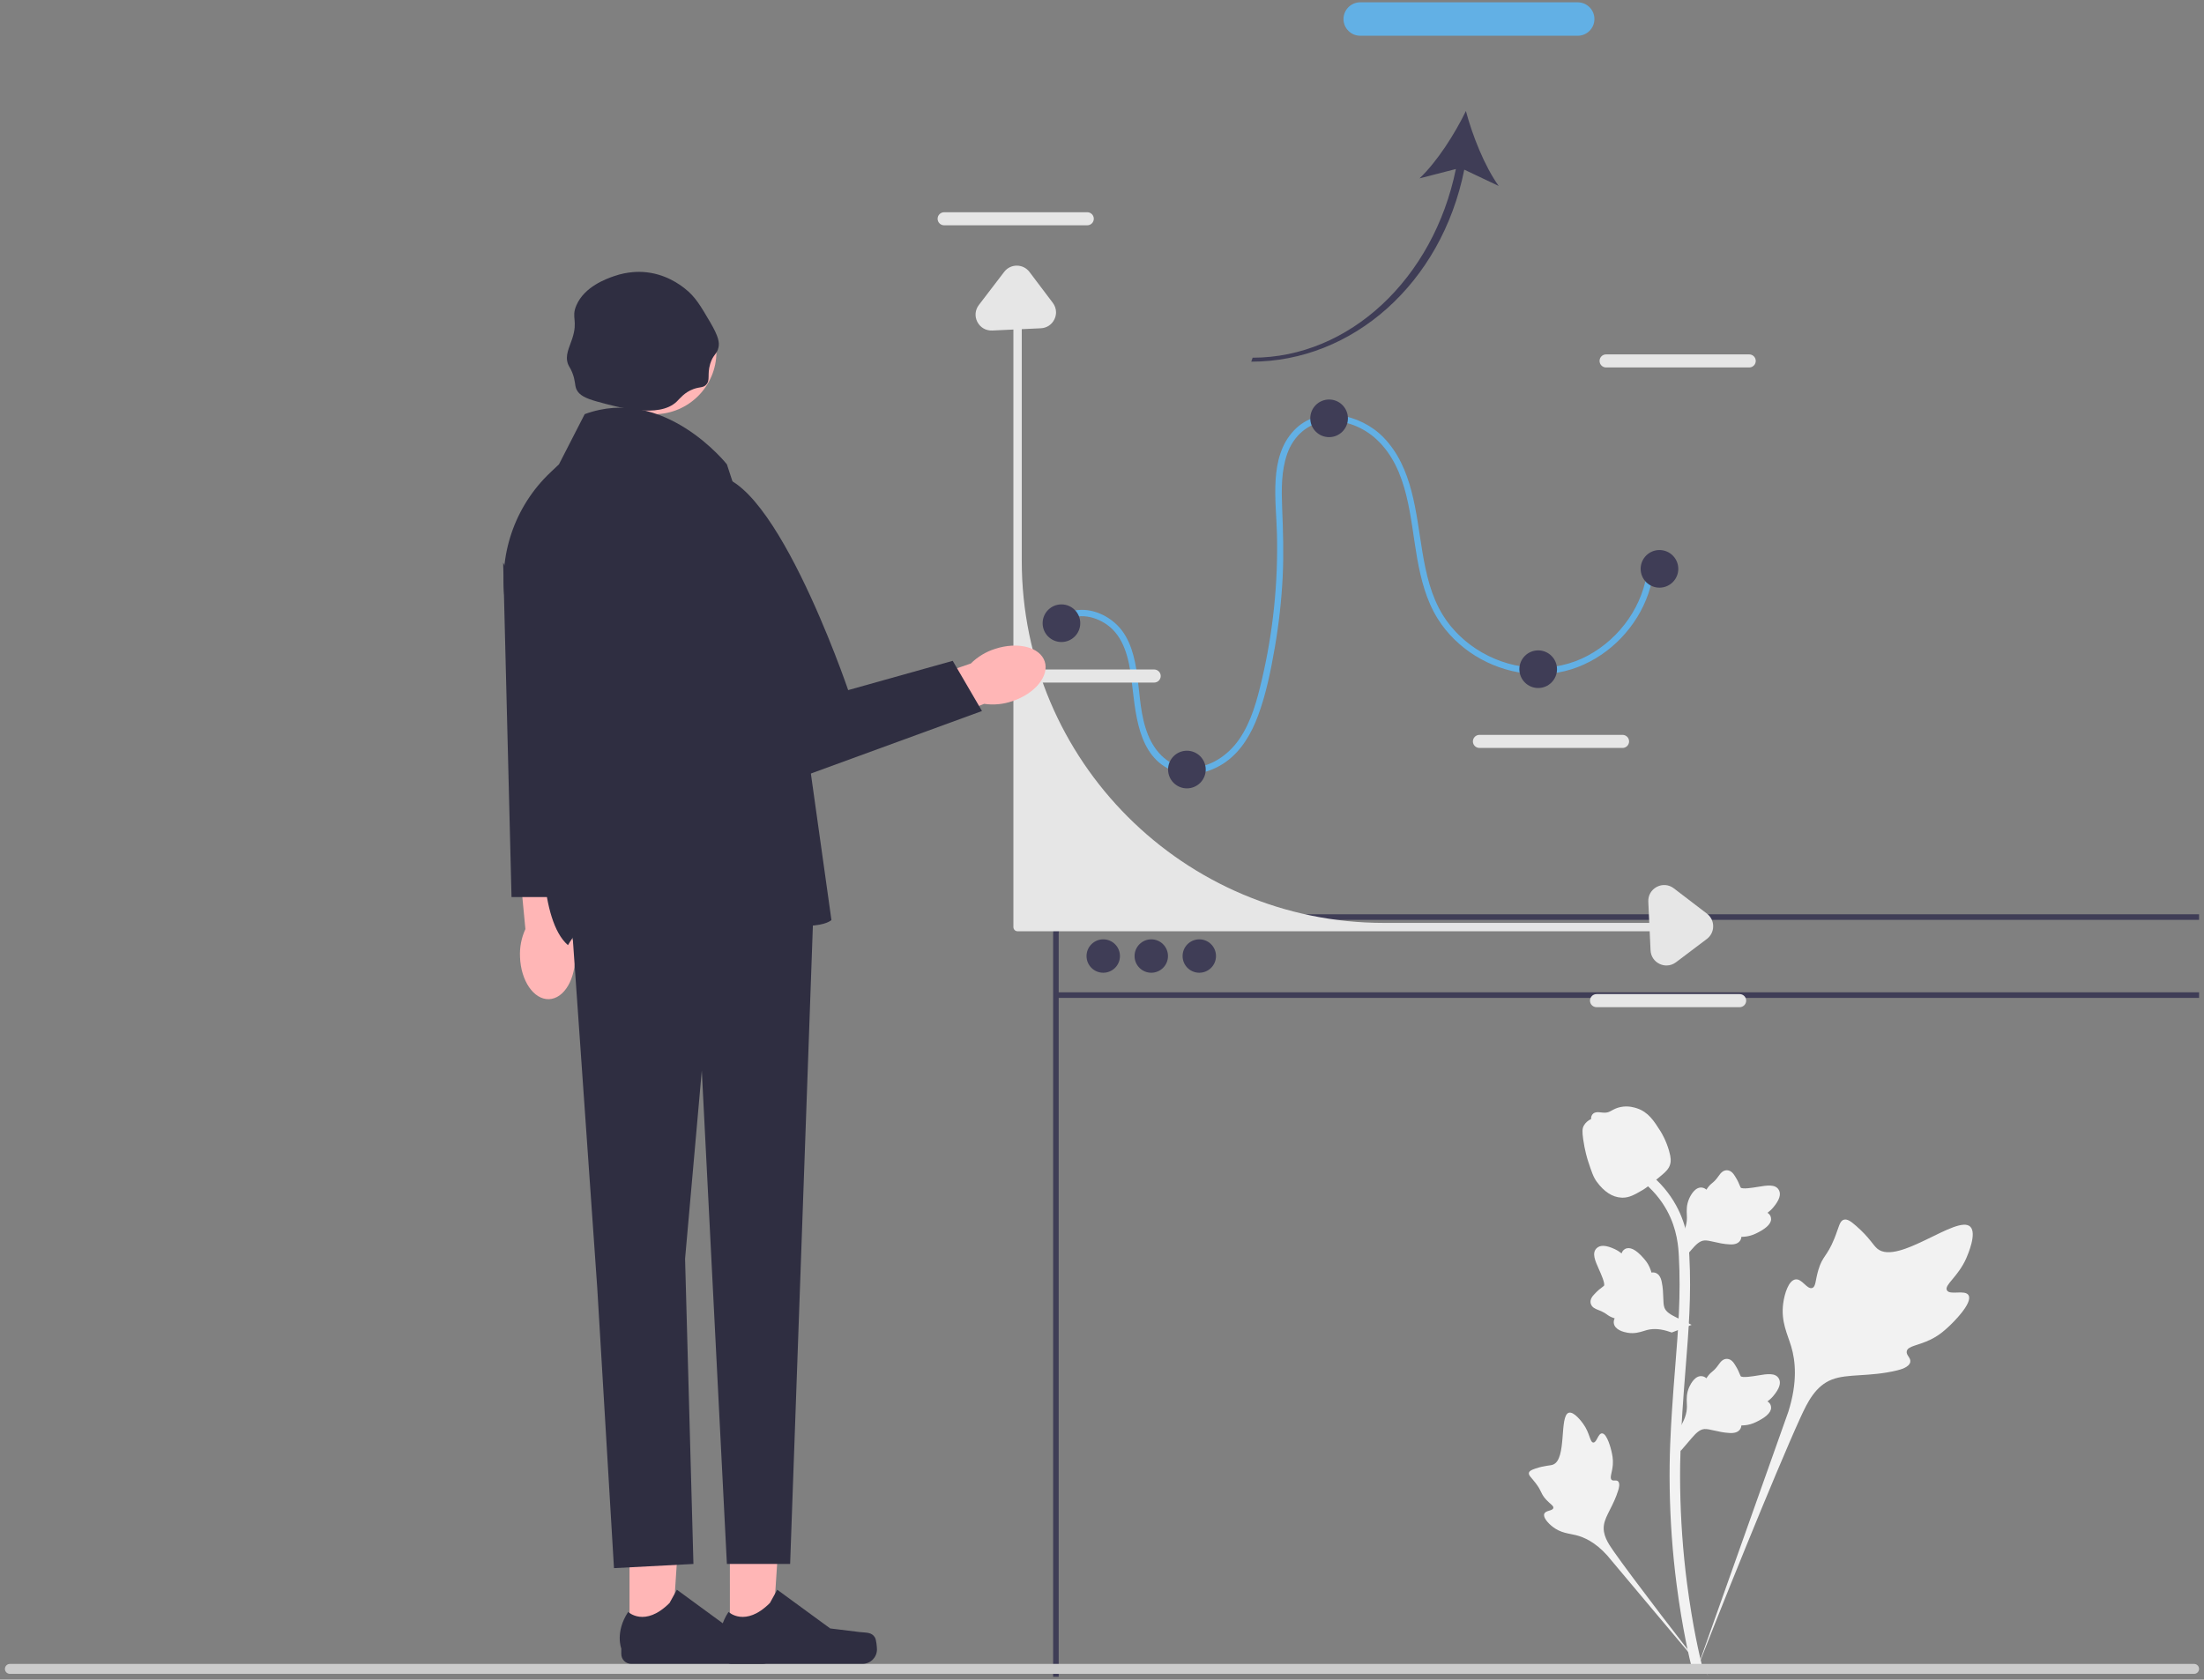 <svg width="429" height="327" viewBox="0 0 429 327" fill="none" xmlns="http://www.w3.org/2000/svg">
<rect x="0" y="0" width="429" height="327" fill="#808080" stroke="none"/>
<g clip-path="url(#clip0_564_93166)">
<path d="M206.711 121.622C209.047 119.049 212.905 119.801 215.472 121.617C218.775 123.955 219.72 128.223 220.207 132.007C221.032 138.412 221.276 147.467 228.54 150.145C231.896 151.382 235.738 150.361 238.572 148.352C241.668 146.157 243.6 142.782 244.893 139.283C246.459 135.048 247.366 130.517 248.134 126.078C248.92 121.539 249.435 116.951 249.667 112.35C249.893 107.848 249.746 103.377 249.567 98.878C249.427 95.366 249.374 91.678 250.56 88.32C251.758 84.927 254.544 82.347 258.207 82.007C261.763 81.677 265.425 83.176 267.997 85.596C274.17 91.402 274.46 100.881 275.84 108.666C276.565 112.757 277.624 116.895 279.845 120.454C281.672 123.381 284.211 125.834 287.135 127.655C293.033 131.327 300.548 132.398 307.093 129.876C313.482 127.413 318.626 122.029 320.851 115.558C321.401 113.96 321.74 112.309 321.913 110.629C321.993 109.849 320.771 109.854 320.692 110.629C319.96 117.768 315.378 124.233 309.099 127.618C302.638 131.102 294.814 130.66 288.501 127.048C285.398 125.273 282.698 122.769 280.823 119.714C278.548 116.011 277.574 111.694 276.865 107.455C275.585 99.799 275.004 91.009 269.267 85.131C264.817 80.573 256.629 78.743 251.846 83.821C246.922 89.049 248.398 97.472 248.555 103.962C248.786 113.468 247.806 122.996 245.633 132.253C244.688 136.283 243.6 140.438 241.226 143.893C239.057 147.051 235.512 149.498 231.565 149.459C227.628 149.42 224.863 146.527 223.465 143.078C221.991 139.439 221.894 135.508 221.384 131.667C220.915 128.141 220.062 124.238 217.417 121.658C215.361 119.651 212.31 118.359 209.416 118.82C208.025 119.042 206.792 119.718 205.847 120.759C205.32 121.339 206.181 122.205 206.711 121.622H206.711Z" fill="#62B0E5"/>
<path d="M383.165 252.159C382.478 251 379.505 252.241 378.958 251.189C378.413 250.141 381.176 248.545 382.754 244.897C383.039 244.239 384.832 240.094 383.504 238.815C380.988 236.391 369.471 246.396 365.441 243.122C364.557 242.403 363.939 240.969 361.262 238.64C360.197 237.713 359.553 237.295 358.93 237.451C358.045 237.672 357.975 238.855 357.027 241.182C355.605 244.672 354.764 244.461 353.935 247.246C353.32 249.313 353.461 250.514 352.737 250.748C351.713 251.08 350.77 248.887 349.472 249.084C348.148 249.284 347.347 251.837 347.094 253.748C346.619 257.334 347.936 259.701 348.666 262.189C349.46 264.894 349.931 269.007 348.098 274.829L329.965 325.921C333.968 315.437 345.56 286.698 350.431 276.018C351.837 272.935 353.389 269.808 356.577 268.574C359.646 267.386 363.861 268.095 369.235 266.8C369.863 266.649 371.604 266.206 371.823 265.182C372.005 264.335 370.98 263.862 371.138 263.069C371.349 262.005 373.363 261.992 375.839 260.765C377.584 259.899 378.672 258.87 379.607 257.985C379.889 257.718 384.08 253.702 383.165 252.159H383.165H383.165Z" fill="#F2F2F2"/>
<path d="M311.822 279.056C311.055 279.059 310.806 280.876 310.132 280.841C309.46 280.806 309.474 278.989 308.139 277.162C307.898 276.833 306.381 274.756 305.37 275.039C303.454 275.575 305.042 284.114 302.272 285.147C301.664 285.374 300.782 285.263 298.867 285.905C298.105 286.161 297.714 286.356 297.61 286.707C297.463 287.204 298.024 287.58 298.893 288.717C300.195 290.422 299.849 290.774 300.977 291.984C301.814 292.882 302.444 293.16 302.35 293.583C302.217 294.181 300.869 294.011 300.591 294.705C300.307 295.413 301.329 296.542 302.194 297.218C303.817 298.486 305.359 298.522 306.791 298.882C308.347 299.273 310.501 300.229 312.83 302.808L332.674 326.449C328.684 321.46 317.923 307.478 314.087 302.006C312.98 300.426 311.893 298.762 312.207 296.841C312.509 294.992 314.074 293.128 314.989 290.117C315.096 289.766 315.381 288.783 314.941 288.38C314.578 288.046 314.05 288.413 313.706 288.107C313.245 287.696 313.82 286.704 313.932 285.134C314.01 284.028 313.819 283.197 313.654 282.483C313.605 282.267 312.843 279.052 311.822 279.056V279.056Z" fill="#F2F2F2"/>
<path d="M327.124 282.491L326.662 278.366L326.873 278.053C327.85 276.607 328.348 275.194 328.354 273.854C328.355 273.641 328.345 273.427 328.335 273.21C328.296 272.35 328.246 271.28 328.804 270.033C329.116 269.338 329.995 267.728 331.315 267.927C331.671 267.977 331.94 268.141 332.144 268.332C332.174 268.284 332.205 268.236 332.238 268.184C332.649 267.557 332.975 267.288 333.289 267.029C333.53 266.83 333.779 266.625 334.169 266.139C334.34 265.925 334.474 265.738 334.586 265.581C334.928 265.105 335.374 264.537 336.161 264.547C337.002 264.587 337.442 265.282 337.734 265.742C338.255 266.563 338.491 267.155 338.647 267.547C338.704 267.69 338.769 267.852 338.802 267.902C339.072 268.3 341.275 267.927 342.104 267.792C343.968 267.481 345.58 267.212 346.245 268.388C346.721 269.228 346.367 270.34 345.162 271.78C344.787 272.228 344.387 272.569 344.033 272.836C344.326 273.011 344.589 273.28 344.696 273.702C344.947 274.702 344.087 275.704 342.142 276.684C341.659 276.929 341.009 277.256 340.097 277.414C339.668 277.487 339.282 277.505 338.951 277.515C338.944 277.706 338.899 277.914 338.783 278.127C338.441 278.754 337.73 279.053 336.658 278.981C335.479 278.919 334.508 278.694 333.651 278.497C332.903 278.326 332.259 278.18 331.753 278.214C330.815 278.29 330.091 279.041 329.243 280.015L327.124 282.491H327.124Z" fill="#F2F2F2"/>
<path d="M329.268 257.928L325.395 259.421L325.039 259.297C323.392 258.718 321.9 258.595 320.601 258.929C320.395 258.982 320.191 259.046 319.984 259.111C319.162 259.367 318.139 259.687 316.792 259.464C316.04 259.337 314.26 258.896 314.118 257.568C314.076 257.211 314.166 256.91 314.299 256.664C314.245 256.647 314.191 256.629 314.132 256.611C313.421 256.372 313.078 256.125 312.748 255.887C312.494 255.705 312.233 255.516 311.664 255.261C311.414 255.15 311.199 255.068 311.018 254.999C310.471 254.79 309.809 254.502 309.619 253.738C309.444 252.915 310.005 252.313 310.376 251.914C311.038 251.202 311.55 250.823 311.89 250.573C312.014 250.481 312.154 250.378 312.194 250.333C312.511 249.97 311.592 247.934 311.25 247.166C310.477 245.443 309.808 243.951 310.776 243.01C311.469 242.336 312.633 242.397 314.332 243.197C314.861 243.447 315.292 243.746 315.64 244.022C315.735 243.693 315.928 243.37 316.31 243.16C317.214 242.664 318.401 243.241 319.842 244.874C320.202 245.279 320.683 245.826 321.066 246.667C321.246 247.064 321.362 247.433 321.455 247.75C321.642 247.709 321.854 247.699 322.09 247.758C322.783 247.929 323.253 248.541 323.455 249.596C323.694 250.753 323.723 251.749 323.749 252.628C323.774 253.395 323.796 254.055 323.957 254.536C324.269 255.424 325.178 255.933 326.336 256.507L329.268 257.928H329.268Z" fill="#F2F2F2"/>
<path d="M327.124 245.773L326.662 241.648L326.873 241.335C327.85 239.889 328.348 238.477 328.354 237.136C328.355 236.923 328.345 236.71 328.335 236.493C328.296 235.632 328.246 234.562 328.804 233.315C329.116 232.62 329.995 231.011 331.315 231.21C331.671 231.26 331.94 231.423 332.144 231.614C332.174 231.566 332.205 231.518 332.238 231.467C332.649 230.839 332.975 230.57 333.289 230.311C333.53 230.112 333.779 229.907 334.169 229.421C334.34 229.208 334.474 229.02 334.586 228.863C334.928 228.387 335.374 227.819 336.161 227.829C337.002 227.869 337.442 228.564 337.734 229.024C338.255 229.845 338.491 230.437 338.647 230.829C338.704 230.973 338.769 231.134 338.802 231.184C339.072 231.582 341.275 231.21 342.104 231.074C343.968 230.763 345.58 230.495 346.245 231.67C346.721 232.51 346.367 233.622 345.162 235.062C344.787 235.51 344.387 235.851 344.033 236.118C344.326 236.293 344.589 236.562 344.696 236.985C344.947 237.985 344.087 238.987 342.142 239.967C341.659 240.212 341.009 240.538 340.097 240.696C339.668 240.769 339.282 240.787 338.951 240.797C338.944 240.989 338.899 241.196 338.783 241.409C338.441 242.036 337.73 242.335 336.658 242.263C335.479 242.202 334.508 241.977 333.651 241.779C332.903 241.608 332.259 241.463 331.753 241.497C330.815 241.572 330.091 242.323 329.243 243.297L327.124 245.773H327.124Z" fill="#F2F2F2"/>
<path d="M331.346 325.854L330.481 325.312L330.272 324.314L330.481 325.312L329.473 325.427C329.458 325.334 329.403 325.119 329.32 324.782C328.869 322.937 327.493 317.324 326.346 308.483C325.545 302.312 325.092 295.967 324.998 289.623C324.905 283.268 325.206 278.457 325.447 274.591C325.629 271.675 325.85 268.898 326.067 266.193C326.645 258.965 327.19 252.139 326.784 244.581C326.695 242.894 326.506 239.382 324.455 235.645C323.264 233.477 321.625 231.553 319.581 229.928L320.852 228.33C323.108 230.127 324.922 232.258 326.243 234.665C328.518 238.808 328.723 242.635 328.822 244.474C329.234 252.165 328.684 259.057 328.1 266.354C327.885 269.049 327.664 271.814 327.482 274.718C327.243 278.549 326.946 283.318 327.038 289.591C327.13 295.86 327.578 302.127 328.368 308.22C329.501 316.949 330.857 322.479 331.302 324.296C331.539 325.266 331.589 325.469 331.346 325.854V325.854L331.346 325.854Z" fill="#F2F2F2"/>
<path d="M315.84 233.168C315.757 233.168 315.672 233.166 315.586 233.16C313.849 233.067 312.241 232.027 310.804 230.071C310.131 229.15 309.786 228.101 309.099 226.007C308.993 225.684 308.475 224.047 308.16 221.794C307.954 220.322 307.98 219.706 308.271 219.162C308.595 218.557 309.119 218.135 309.709 217.85C309.683 217.654 309.704 217.453 309.788 217.248C310.136 216.397 311.06 216.509 311.56 216.563C311.813 216.595 312.129 216.637 312.47 216.619C313.006 216.593 313.293 216.433 313.73 216.194C314.147 215.965 314.666 215.68 315.436 215.523C316.954 215.206 318.226 215.636 318.645 215.778C320.851 216.513 321.939 218.228 323.198 220.214C323.449 220.613 324.31 222.063 324.879 224.051C325.289 225.485 325.232 226.123 325.108 226.597C324.857 227.571 324.264 228.128 322.76 229.36C321.188 230.648 320.399 231.294 319.722 231.686C318.145 232.597 317.155 233.168 315.84 233.168V233.168Z" fill="#F2F2F2"/>
<path d="M472.681 178H208.781C207.776 178.001 206.812 178.401 206.101 179.112C205.389 179.823 204.989 180.787 204.988 181.792V360.573C204.989 361.579 205.389 362.543 206.101 363.254C206.812 363.965 207.776 364.365 208.781 364.366H472.681C473.686 364.365 474.651 363.965 475.362 363.254C476.073 362.543 476.473 361.579 476.474 360.573V181.792C476.473 180.787 476.073 179.823 475.362 179.112C474.651 178.401 473.686 178.001 472.681 178ZM475.39 360.573C475.39 361.292 475.104 361.981 474.596 362.488C474.088 362.996 473.399 363.282 472.681 363.282H208.781C208.063 363.282 207.374 362.996 206.866 362.488C206.358 361.981 206.072 361.292 206.072 360.573V181.792C206.072 181.074 206.358 180.385 206.866 179.877C207.374 179.369 208.063 179.084 208.781 179.084H472.681C473.399 179.084 474.088 179.369 474.596 179.877C475.104 180.385 475.39 181.074 475.39 181.792V360.573Z" fill="#3F3D56"/>
<path d="M475.932 193.191H205.53V194.275H475.932V193.191Z" fill="#3F3D56"/>
<path d="M214.743 189.377C216.538 189.377 217.994 187.922 217.994 186.127C217.994 184.331 216.538 182.876 214.743 182.876C212.947 182.876 211.491 184.331 211.491 186.127C211.491 187.922 212.947 189.377 214.743 189.377Z" fill="#3F3D56"/>
<path d="M224.09 189.377C225.886 189.377 227.342 187.922 227.342 186.127C227.342 184.331 225.886 182.876 224.09 182.876C222.295 182.876 220.839 184.331 220.839 186.127C220.839 187.922 222.295 189.377 224.09 189.377Z" fill="#3F3D56"/>
<path d="M233.438 189.377C235.234 189.377 236.689 187.922 236.689 186.127C236.689 184.331 235.234 182.876 233.438 182.876C231.642 182.876 230.187 184.331 230.187 186.127C230.187 187.922 231.642 189.377 233.438 189.377Z" fill="#3F3D56"/>
<path d="M340.477 71.54H312.621C311.919 71.54 311.348 70.969 311.348 70.267C311.348 69.564 311.919 68.993 312.621 68.993H340.477C341.179 68.993 341.75 69.564 341.75 70.267C341.75 70.969 341.179 71.54 340.477 71.54V71.54Z" fill="#E6E6E6"/>
<path d="M315.823 145.614H287.967C287.265 145.614 286.693 145.043 286.693 144.341C286.693 143.639 287.265 143.067 287.967 143.067H315.823C316.525 143.067 317.096 143.639 317.096 144.341C317.096 145.043 316.525 145.614 315.823 145.614V145.614Z" fill="#E6E6E6"/>
<path d="M338.615 196.082H310.759C310.057 196.082 309.485 195.511 309.485 194.809C309.485 194.106 310.057 193.535 310.759 193.535H338.615C339.317 193.535 339.888 194.106 339.888 194.809C339.888 195.511 339.317 196.082 338.615 196.082V196.082Z" fill="#E6E6E6"/>
<path d="M211.631 43.864H183.776C183.073 43.864 182.502 43.293 182.502 42.591C182.502 41.889 183.073 41.317 183.776 41.317H211.631C212.333 41.317 212.905 41.889 212.905 42.591C212.905 43.293 212.333 43.864 211.631 43.864V43.864Z" fill="#E6E6E6"/>
<path d="M0.959 324.905C0.959 325.442 1.39 325.874 1.928 325.874H427.072C427.609 325.874 428.041 325.442 428.041 324.905C428.041 324.368 427.609 323.937 427.072 323.937H1.928C1.39 323.937 0.959 324.368 0.959 324.905Z" fill="#CCCCCC"/>
<path d="M324.319 181.303H198.068C197.618 181.303 197.254 180.939 197.254 180.489V60.017C197.254 59.567 197.618 59.203 198.068 59.203C198.517 59.203 198.882 59.567 198.882 60.017V109.173C198.882 148.11 230.447 179.675 269.384 179.675H324.319C324.769 179.675 325.133 180.039 325.133 180.489C325.133 180.939 324.769 181.303 324.319 181.303H324.319Z" fill="#E6E6E6"/>
<path d="M224.655 132.886H196.799C196.097 132.886 195.525 132.315 195.525 131.612C195.525 130.91 196.097 130.339 196.799 130.339H224.655C225.357 130.339 225.928 130.91 225.928 131.612C225.928 132.315 225.357 132.886 224.655 132.886V132.886Z" fill="#E6E6E6"/>
<path d="M197.035 136.51C201.453 135.052 204.281 131.589 203.352 128.778C202.423 125.967 198.089 124.871 193.67 126.331C191.897 126.89 190.283 127.866 188.964 129.176L170.324 135.594L173.522 144.277L191.559 137.028C193.399 137.296 195.277 137.118 197.035 136.51V136.51Z" fill="#FFB6B6"/>
<path d="M101.217 186.277C101.368 190.927 103.889 194.618 106.848 194.522C109.808 194.425 112.083 190.578 111.932 185.926C111.897 184.067 111.417 182.244 110.533 180.608L109.645 160.914L100.412 161.528L102.268 180.877C101.491 182.567 101.131 184.419 101.217 186.277L101.217 186.277Z" fill="#FFB6B6"/>
<path d="M122.533 318.977L130.774 318.976L132.886 286.978L122.531 287.189L122.533 318.977Z" fill="#FFB6B6"/>
<path d="M150.768 318.79C151.025 319.223 151.16 320.617 151.16 321.12C151.16 322.665 149.908 323.917 148.363 323.917H122.841C121.787 323.917 120.933 323.063 120.933 322.009V320.946C120.933 320.946 119.67 317.753 122.269 313.816C122.269 313.816 125.5 316.899 130.328 312.071L131.751 309.492L142.056 317.029L147.768 317.732C149.017 317.885 150.125 317.708 150.768 318.79H150.768V318.79Z" fill="#2F2E41"/>
<path d="M142.069 318.977L150.31 318.976L152.422 286.978L142.067 287.189L142.069 318.977Z" fill="#FFB6B6"/>
<path d="M170.304 318.79C170.561 319.223 170.696 320.617 170.696 321.12C170.696 322.665 169.444 323.917 167.899 323.917H142.377C141.323 323.917 140.469 323.063 140.469 322.009V320.946C140.469 320.946 139.206 317.753 141.806 313.816C141.806 313.816 145.036 316.899 149.864 312.071L151.287 309.492L161.592 317.029L167.304 317.732C168.554 317.885 169.662 317.708 170.304 318.79H170.304V318.79Z" fill="#2F2E41"/>
<path d="M127.328 80.64C134.024 80.64 139.451 75.212 139.451 68.517C139.451 61.821 134.024 56.394 127.328 56.394C120.633 56.394 115.205 61.821 115.205 68.517C115.205 75.212 120.633 80.64 127.328 80.64Z" fill="#FFB6B6"/>
<path d="M110.555 169.354L116.253 250.754L119.509 305.292L134.975 304.478L133.347 245.056L136.603 208.426L141.487 304.478H153.796L158.581 170.168L132.126 166.505L110.555 169.354Z" fill="#2F2E41"/>
<path d="M131.718 78.186C128.27 81.505 120.302 79.305 116.252 78.186C114.023 77.571 112.678 76.936 112.182 75.744C111.838 74.916 112.033 74.13 111.368 72.488C110.979 71.526 110.773 71.455 110.554 70.86C109.944 69.203 110.792 67.726 111.368 65.976C112.571 62.325 111.135 61.915 112.182 59.464C113.757 55.779 118.04 54.28 119.508 53.766C122.25 52.807 124.536 52.908 125.206 52.952C129.5 53.235 132.371 55.438 133.346 56.208C135.322 57.769 136.292 59.419 138.23 62.72C139.917 65.593 140.04 66.695 139.858 67.604C139.581 68.989 138.782 68.995 138.23 70.86C137.604 72.978 138.316 74.042 137.416 74.93C136.808 75.531 136.242 75.281 134.974 75.744C133.229 76.382 132.367 77.561 131.718 78.186Z" fill="#2F2E41"/>
<path d="M141.486 90.396C141.486 90.396 129.276 74.93 113.81 80.628L108.801 90.396L107.128 91.98C100.108 98.625 96.842 108.32 98.41 117.858L105.67 162.028C105.67 162.028 104.856 179.122 110.554 184.006C110.554 184.006 118.694 168.54 138.23 175.866C157.766 183.192 161.836 179.122 161.836 179.122L155.324 132.724L141.486 90.396Z" fill="#2F2E41"/>
<path d="M137.417 92.838L133.347 101.792L148.813 153.888L191.141 138.422L185.443 128.654L165.093 134.352C165.093 134.352 149.627 88.768 137.417 92.838Z" fill="#2F2E41"/>
<path d="M108.52 174.645H99.566L97.938 109.525L108.52 131.503V174.645Z" fill="#2F2E41"/>
<path d="M206.606 124.991C208.629 124.991 210.269 123.351 210.269 121.328C210.269 119.305 208.629 117.665 206.606 117.665C204.583 117.665 202.943 119.305 202.943 121.328C202.943 123.351 204.583 124.991 206.606 124.991Z" fill="#3F3D56"/>
<path d="M231.026 153.481C233.049 153.481 234.689 151.841 234.689 149.818C234.689 147.795 233.049 146.155 231.026 146.155C229.003 146.155 227.363 147.795 227.363 149.818C227.363 151.841 229.003 153.481 231.026 153.481Z" fill="#3F3D56"/>
<path d="M258.703 85.105C260.726 85.105 262.366 83.465 262.366 81.442C262.366 79.419 260.726 77.779 258.703 77.779C256.68 77.779 255.04 79.419 255.04 81.442C255.04 83.465 256.68 85.105 258.703 85.105Z" fill="#3F3D56"/>
<path d="M299.402 133.945C301.425 133.945 303.065 132.305 303.065 130.282C303.065 128.259 301.425 126.619 299.402 126.619C297.379 126.619 295.739 128.259 295.739 130.282C295.739 132.305 297.379 133.945 299.402 133.945Z" fill="#3F3D56"/>
<path d="M323.009 114.409C325.032 114.409 326.672 112.769 326.672 110.746C326.672 108.723 325.032 107.083 323.009 107.083C320.986 107.083 319.346 108.723 319.346 110.746C319.346 112.769 320.986 114.409 323.009 114.409Z" fill="#3F3D56"/>
<path d="M285.016 33.029L291.715 36.202C288.967 32.368 286.599 26.379 285.332 21.613C283.186 26.052 279.726 31.484 276.301 34.728L283.382 32.907C279.019 54.289 262.609 69.639 243.818 69.639L243.552 70.412C263.18 70.412 280.561 55.274 285.016 33.029V33.029Z" fill="#3F3D56"/>
<path d="M264.764 0.449H307.092C308.887 0.449 310.348 1.91 310.348 3.705C310.348 5.501 308.887 6.961 307.092 6.961H264.764C262.968 6.961 261.508 5.501 261.508 3.705C261.508 1.91 262.968 0.449 264.764 0.449Z" fill="#62B0E5"/>
<path d="M324.375 187.966C323.928 187.966 323.478 187.866 323.049 187.665C321.992 187.169 321.327 186.175 321.273 185.008L320.835 175.544C320.778 174.329 321.412 173.224 322.49 172.66C323.568 172.095 324.838 172.205 325.804 172.943L332.25 177.872C333.025 178.464 333.467 179.364 333.464 180.339C333.461 181.315 333.013 182.211 332.235 182.799L326.228 187.334C325.674 187.752 325.029 187.966 324.375 187.966V187.966Z" fill="#E6E6E6"/>
<path d="M205.554 60.806C205.554 61.253 205.454 61.703 205.253 62.132C204.756 63.19 203.763 63.854 202.596 63.908L193.132 64.347C191.917 64.403 190.812 63.769 190.248 62.691C189.683 61.613 189.793 60.343 190.531 59.377L195.46 52.931C196.052 52.156 196.952 51.714 197.926 51.717C198.903 51.72 199.798 52.168 200.387 52.947L204.922 58.953C205.34 59.508 205.554 60.153 205.554 60.806Z" fill="#E6E6E6"/>
</g>
<defs>
<clipPath id="clip0_564_93166">
<rect width="427.082" height="326" fill="white" transform="translate(0.959 0.449)"/>
</clipPath>
</defs>
</svg>
